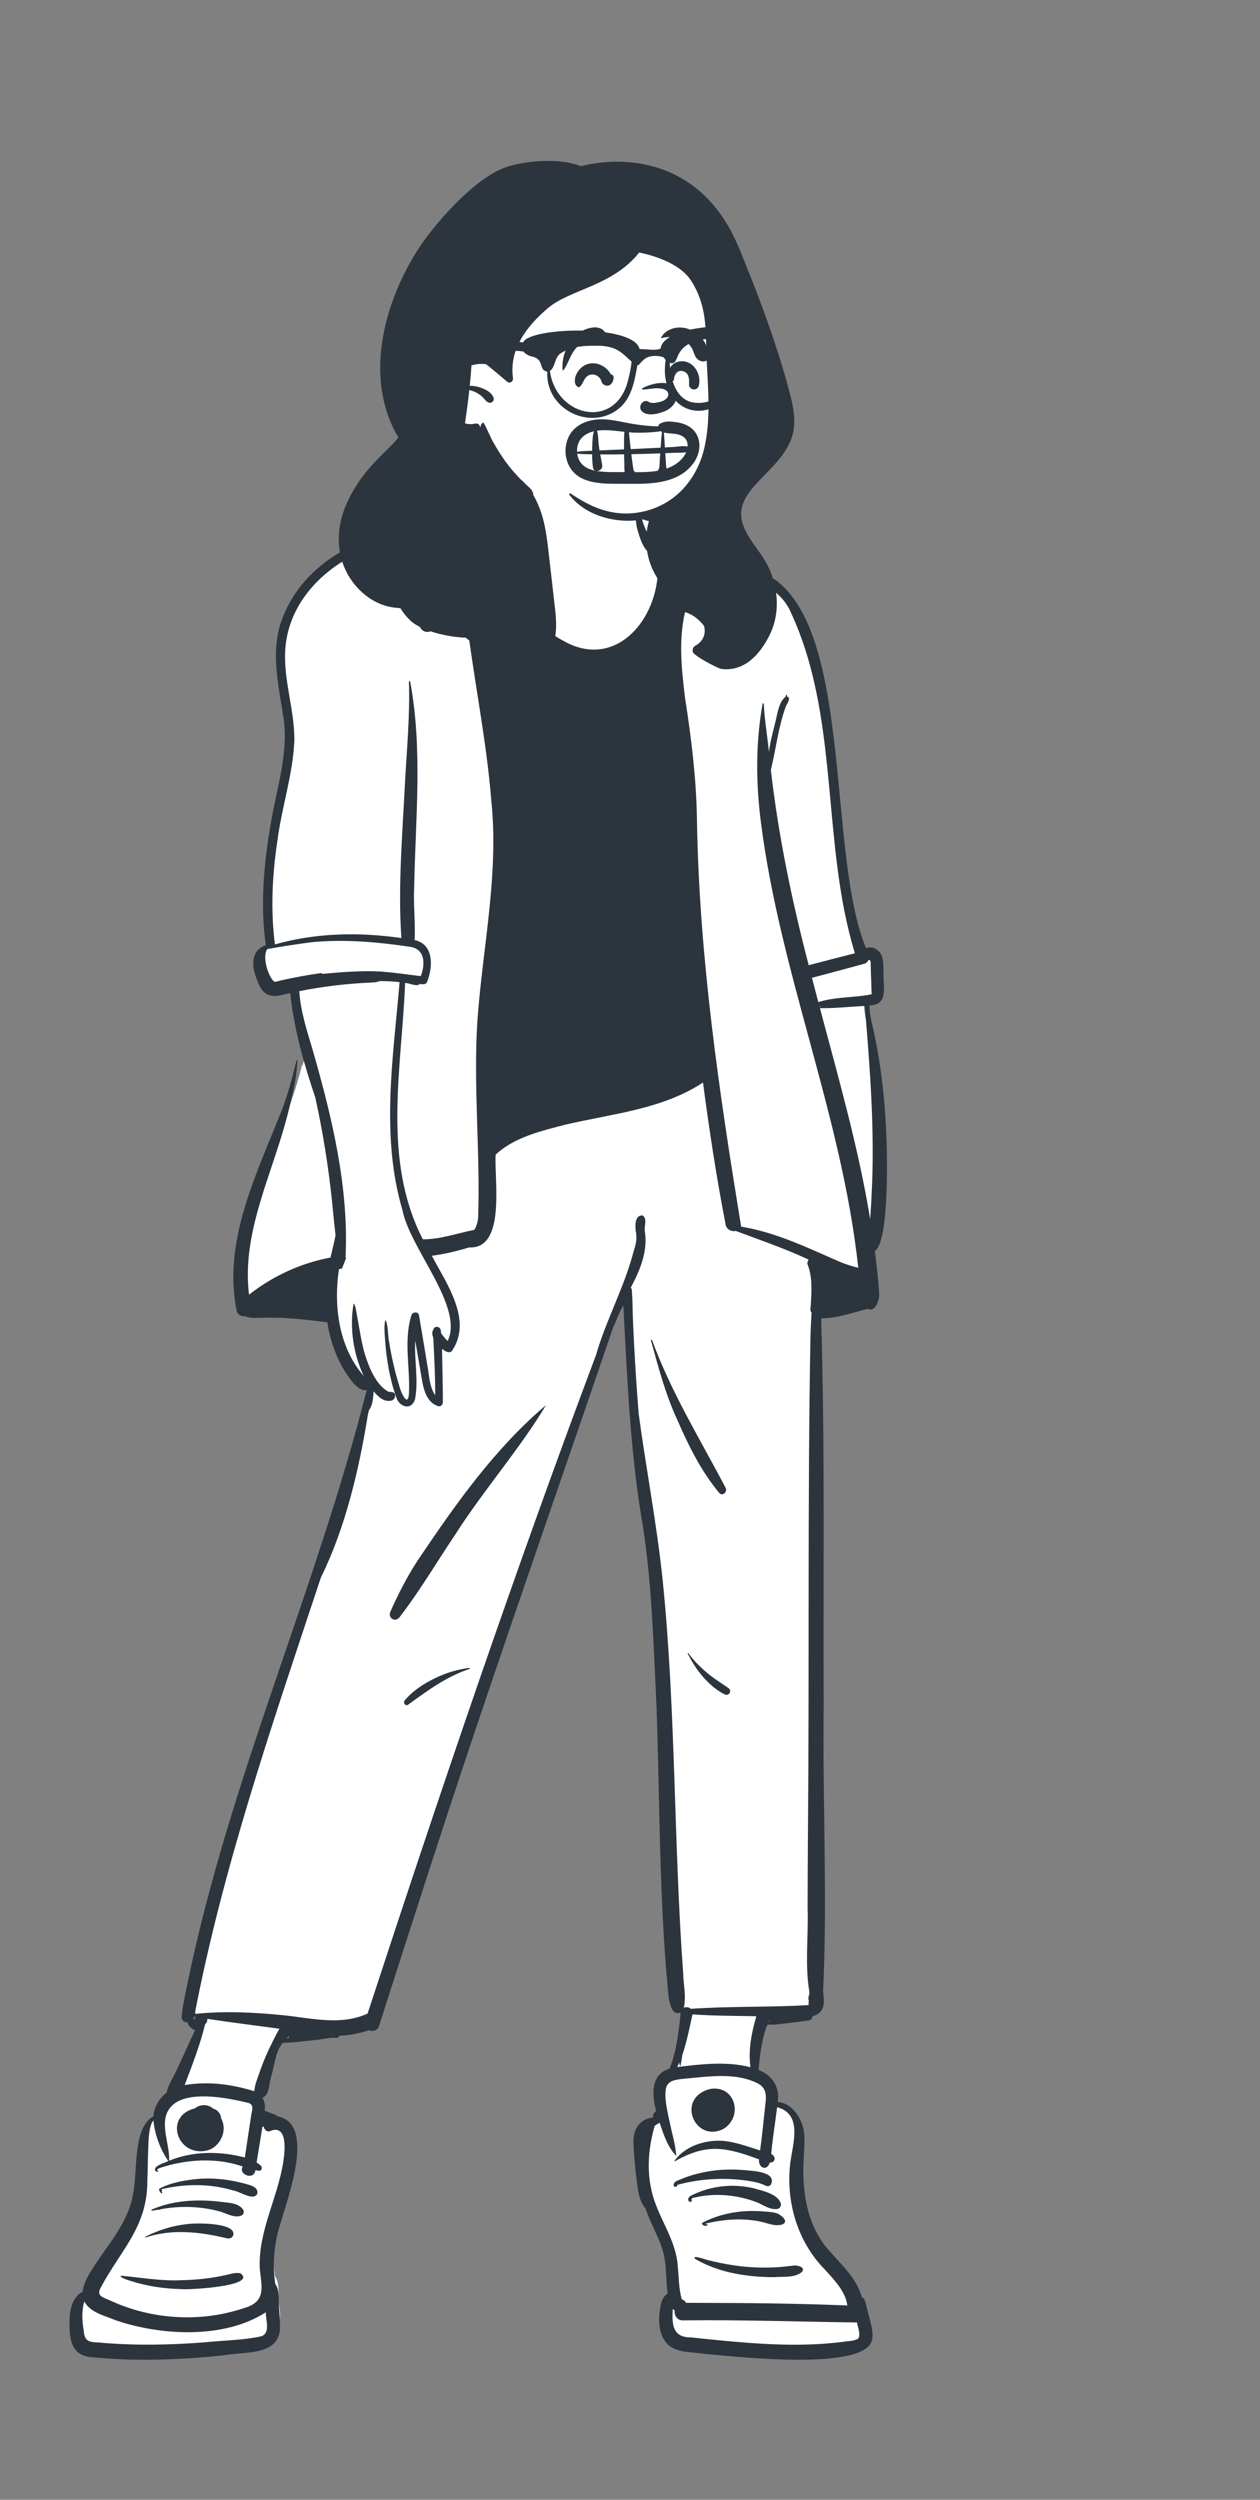 <svg width="236" height="468" viewBox="0 0 236 468" fill="none" xmlns="http://www.w3.org/2000/svg">
<rect x="0" y="0" width="236" height="468" fill="#808080" stroke="none"/>
<path fill-rule="evenodd" clip-rule="evenodd" d="M162.762 233.165C166.515 233.249 164.906 198.234 162.4 191.782C162.049 190.474 161.759 188.688 161.817 187.083C164.917 187.393 164.583 185.271 164.423 182.713C164.476 180.682 164.617 176.491 161.508 178.123C152.188 159.464 162.265 111.231 137.726 106.688C134.769 105.97 131.713 105.227 129.224 103.176C126.589 98.307 125.248 97.685 120.882 97.37C120.074 92.984 118.563 88.298 114.061 86.591C109.939 84.976 105.141 84.847 100.843 85.709C97.285 86.869 96.96 93.482 96.169 96.743C91.378 95.472 85.473 92.799 82.893 98.858C81.644 98.484 80.486 98.727 79.216 99.142C68.575 100.857 58.25 105.671 54.304 115.715C51.866 121.743 53.596 128.305 54.51 134.547C55.363 141.345 53.114 147.642 52.072 154.181C50.52 163.185 50.239 170.407 51.252 177.099C48.575 177.708 48.378 180.142 49.461 182.69C49.779 183.553 50.099 184.462 50.802 184.949C52.233 185.85 54.082 184.812 55.637 184.653C55.96 188.248 56.586 191.776 57.623 195.786C57.322 196.986 56.978 198.326 56.669 199.531L56.565 199.418C53.015 214.286 42.459 228.728 45.74 244.53C45.933 245.056 46.299 244.947 46.58 244.937C48.209 245.557 49.705 245.164 51.347 245.227C55.243 245.23 59.007 245.729 62.498 246.163C63.137 250.332 65.212 257.159 68.912 258.748C68.975 258.77 70.072 258.541 70.163 258.534C60.312 298.48 42.587 335.417 35.546 376.168C35.504 376.665 36.313 376.402 36.578 376.462C36.542 377.593 37.273 377.865 38.296 378.267C36.977 381.023 35.79 383.776 34.477 386.539C33.869 387.907 32.877 389.258 32.696 390.72C31.244 391.649 30.265 393.464 30.291 395.158C26.373 396.814 27.438 404.993 26.544 409.045C25.64 415.08 21.341 419.295 18.393 424.243C17.792 425.236 17.152 426.538 17.124 427.785C15.297 428.642 14.615 430.514 14.736 433.664C14.73 437.349 15.769 438.753 18.572 438.842C26.186 439.602 35.071 439.293 42.729 438.427C48.458 437.699 53.534 438.303 52.253 431.42C51.99 429.753 52.496 427.509 51.51 426.161C50.902 422.146 51.256 418.099 52.567 414.133C53.364 410.794 54.711 403.895 54.153 399.413C53.895 397.34 49.663 396.2 48.918 396.099C49.155 394.538 49.051 391.812 48.211 390.727C49.753 390.512 50.141 390.105 50.462 388.392C51.229 385.619 51.331 382.609 53.231 380.272C56.649 380.316 60.055 379.449 63.47 379.343L63.64 378.951C65.66 378.925 67.669 378.568 69.587 377.868C70.012 378.069 70.556 378.242 70.795 377.599L71.936 374.031C85.214 331.776 99.932 289.418 114.283 247.471C115.121 245.432 116.128 243.265 117.438 241.447C117.882 267.112 123.259 292.75 123.72 318.403C124.344 336.051 124.184 353.513 125.844 371.223C126.271 374.971 126.725 374.846 127.284 374.617C127.509 374.652 128.036 374.764 128.265 374.812C127.891 378.537 127.46 384.583 125.863 388.392C122.332 388.937 122.965 391.646 123.748 393.892C122.906 394.611 123.025 396.288 123.275 397.216C119.953 397.22 119.229 399.922 119.458 401.627C119.774 404.479 119.597 408.916 121.5 411.351C122.62 414.457 124.444 417.388 125.156 420.734C125.604 423.195 125.431 426.781 125.863 429.223C124.777 429.725 125.237 430.512 125.054 432.034C124.113 439.001 127.424 437.817 133.276 438.297C136.784 439.071 163.491 440.613 162.337 435.977C162.534 434.089 161.656 433.26 161.28 431.402C161.111 430.908 157.784 425.2 155.799 423.038C149.143 416.784 149.434 408.388 149.644 398.716C149.253 396.095 147.237 393.585 144.664 393.867C145.402 391.068 144.033 388.633 141.171 387.824C141.457 384.654 141.758 380.347 142.805 377.605L141.819 376.602L143.138 376.76L143.576 375.657L144.054 376.865C146.319 376.865 148.874 376.363 151.044 376.127C151.39 376.146 151.236 375.675 151.292 375.494C153.341 375.07 153.566 373.981 153.203 371.387C153.681 329.27 153.474 287.548 152.821 245.353C156.023 245.496 159.145 244.328 162.292 243.55C163.41 244.252 163.726 241.753 163.596 241.214C163.418 238.422 163.073 235.7 162.762 233.165Z" fill="white"/>
<path fill-rule="evenodd" clip-rule="evenodd" d="M97.008 90.87C97.484 91.245 97.434 92.287 97.481 92.87L97.484 92.908C97.634 94.669 97.431 96.439 97.002 98.148L96.966 98.291C96.749 99.13 96.558 100.179 95.885 100.766C95.155 101.403 93.997 100.991 93.971 99.964C93.957 99.487 94.117 99.028 94.318 98.58C92.906 99.125 91.493 99.665 90.074 100.19C89.168 107.684 99.636 116.858 105.697 120.069C114.523 124.955 121.95 117.472 123.08 108.675C123.269 107.507 123.397 106.306 123.421 105.121C123.442 104.131 123.24 102.75 123.904 101.904C123.434 101.893 123.017 101.959 122.557 102.031L122.579 102.069C122.839 102.535 123.208 103.695 122.383 103.783C120.601 103.595 119.772 100.472 119.338 98.975C119.056 97.955 118.666 93.723 119.528 93.224C119.788 94.229 119.686 95.321 120.002 96.329C120.72 96.619 122.089 96.697 122.406 96.75C126.108 96.793 128.207 99.45 129.708 102.561C134.107 106.171 140.43 105.551 145.18 108.524C159.715 119.06 154.968 160.074 162.208 177.523C163.657 176.923 165.134 178.124 165.328 179.589C165.528 180.716 165.468 181.923 165.484 183.065L165.491 183.207C165.61 185.543 166.013 188.168 162.859 188.219C162.864 189.522 163.109 190.784 163.424 192.043C165.171 199.661 165.933 207.507 166.105 215.317L166.114 215.89C166.171 219.995 166.221 232.693 163.861 234.196L163.971 235.09C164.244 237.327 164.502 239.57 164.646 241.818C164.872 242.985 164.101 245.781 162.529 245.041C159.645 245.754 156.801 246.806 153.804 246.812C154.53 270.965 154.17 295.143 154.277 319.307C154.045 337.118 155.008 355.077 154.167 372.82L154.197 373.071C154.435 375.063 154.506 376.795 152.203 377.478C152.17 377.965 151.795 378.225 151.35 378.283C150.088 378.452 148.825 378.613 147.562 378.769C146.385 378.856 145.125 379.149 143.952 379.009C144.065 379.124 143.757 379.142 143.724 379.058C142.654 381.742 142.344 384.668 142.079 387.531C144.675 388.52 146.092 390.746 145.668 393.537C148.288 393.643 150.201 396.554 150.568 399.007C150.804 400.7 150.615 402.381 150.539 404.076C150.177 409.871 151.029 416.115 154.77 420.737L154.926 420.922C157.332 423.751 160.383 426.343 161.42 430.041C161.708 430.176 161.945 430.436 162.048 430.842L162.721 433.48V433.48L163.055 434.799C163.3 435.761 163.517 436.745 163.386 437.74L163.372 437.837C162.717 444.142 136.863 441.103 131.817 440.65C129.789 440.332 127.563 440.505 125.737 439.431C123.497 437.953 123.217 434.954 123.601 432.498L123.633 432.268C123.789 431.169 124.017 430.018 125.059 429.403C124.708 427.127 124.844 424.799 124.427 422.532C123.796 419.324 121.889 416.54 120.916 413.46C119.496 411.882 119.448 409.42 119.151 407.401C118.926 405.443 118.742 403.471 118.666 401.5C118.46 398.895 119.591 396.747 122.33 396.407C122.203 395.913 122.551 395.487 122.897 395.171C122.08 392.27 121.855 388.289 125.398 387.299C126.74 383.972 127.13 380.366 127.487 376.817C127.445 376.808 127.402 376.801 127.36 376.794C125.595 377.528 125.228 374.047 125.11 372.684C123.44 355.023 123.593 337.258 122.966 319.543L122.905 318.262C122.354 306.59 122.027 294.815 120.008 283.299C117.977 270.463 117.445 257.418 116.751 244.447C115.933 245.718 115.493 247.177 114.831 248.531C106.242 273.765 97.428 298.923 88.936 324.191C82.781 342.486 76.901 360.878 71.003 379.257C70.702 380.198 69.754 380.393 69.06 380.092C67.294 380.705 65.44 381.053 63.575 381.113C63.462 381.371 63.231 381.56 62.894 381.523C61.896 381.414 60.748 381.726 59.75 381.842C57.467 382.068 55.25 382.418 52.946 382.451C51.519 384.256 51.429 386.702 50.771 388.85C50.392 389.945 50.452 392.4 49.144 392.708C49.612 393.431 49.674 394.298 49.598 395.191C50.005 395.284 50.417 395.459 50.8 395.637C51.173 395.826 51.665 395.81 51.922 396.19C59.23 397.514 53.889 411.389 52.619 415.978C51.373 419.729 50.982 423.648 51.551 427.564C52.421 428.765 52.13 430.551 52.263 431.975C52.333 433.245 52.461 434.535 52.45 435.807C52.308 441.09 45.785 440.23 42.105 440.916C39.807 441.183 37.498 441.369 35.19 441.514C29.336 441.878 23.449 441.906 17.607 441.34C13.835 441.22 13.024 438.76 13.03 435.394L13.024 435.255C12.939 432.971 13.307 430.213 15.476 429.025C15.585 427.818 16.197 426.6 16.822 425.545C19.729 420.658 24.093 416.375 24.952 410.51C25.794 406.671 24.84 398.22 28.743 396.218C28.834 394.489 29.896 392.727 31.211 391.792C31.465 390.352 32.421 389.029 33.012 387.705C34.218 385.179 35.334 382.612 36.535 380.083C35.906 379.817 35.239 379.328 35.151 378.634C34.547 378.642 33.951 378.252 34.024 377.517C34.238 375.386 34.704 373.29 35.144 371.196L35.199 370.934C43.035 333.06 59.215 297.644 68.682 260.255C67.408 260.486 66.217 259.029 65.513 258.081C63.239 255.018 61.895 251.313 61.304 247.553L60.235 247.421C56.669 246.983 53.086 246.6 49.491 246.703L48.624 246.732C47.661 246.761 46.697 246.754 45.782 246.407C45.144 246.466 44.479 246.124 44.321 245.407C41.658 232.136 48.204 219.542 52.892 207.55C53.997 204.601 54.783 201.61 55.532 198.557C55.557 198.458 55.712 198.479 55.708 198.581C55.561 201.975 54.72 205.398 53.865 208.669C51.059 219.763 45.212 230.643 46.641 242.388C51.085 238.888 56.362 236.458 61.906 235.429C62.226 234.039 62.58 232.66 62.846 231.261C62.584 229.11 62.406 226.949 62.178 224.788C61.497 218.324 60.457 211.876 59.071 205.526C56.92 199.136 55.042 192.66 54.371 185.923L54.248 185.947C52.757 186.25 51.114 186.907 49.731 185.957C48.853 185.348 48.473 184.34 48.118 183.371C47.105 181.021 46.917 177.933 49.785 176.951C48.716 169.482 49.411 161.684 50.702 154.284C51.737 147.798 54.007 141.408 53.157 134.769C52.214 128.388 50.455 121.705 52.998 115.46C57.176 105.036 67.756 100.091 78.162 98.499L78.331 98.45C79.618 98.068 80.79 97.667 82.131 97.955C85.295 92.085 90.426 94.473 95.436 95.781C95.774 94.786 96.056 93.767 96.321 92.75C96.486 92.231 96.432 91.036 97.008 90.87ZM126.006 432.251L125.993 432.507C125.861 435.256 126.01 437.611 129.418 437.593C131.763 437.843 134.108 438.087 136.457 438.299L137.338 438.377C144.308 438.998 151.363 439.303 158.32 438.369L158.61 438.33C159.191 438.247 160.268 438.263 160.728 437.833C161.283 437.087 160.641 435.663 160.506 434.796C149.65 434.67 138.78 434.27 127.917 434.408C126.775 434.414 126.259 433.437 126.364 432.548C126.236 432.461 126.115 432.361 126.006 432.251ZM15.788 430.873C15.255 432.75 15.386 434.524 15.688 436.403C15.838 438.371 16.775 438.497 18.469 438.544C25.084 439.154 31.746 439.026 38.363 438.514C41.909 438.132 45.553 438.146 49.033 437.362C50.694 436.626 49.735 434.312 49.791 432.894C41.976 437.93 30.155 437.291 21.632 434.377L21.495 434.319C19.479 433.472 16.902 432.938 15.788 430.873ZM28.735 396.983C27.8 398.038 27.817 401.12 27.775 401.976C27.674 404.039 27.69 406.107 27.601 408.171C27.667 416.861 22.648 421.195 18.922 428.181C17.903 429.877 19.385 430.118 20.592 430.667C28.402 434.302 37.64 434.858 45.8 432.075C49.901 430.883 49.006 428.123 48.657 424.747C48.315 417.848 51.945 411.633 53.018 404.959L53.057 404.725C53.379 402.724 53.889 397.817 50.799 398.88C50.12 399.298 49.481 398.773 49.401 398.132C49.32 398.145 49.237 398.153 49.157 398.154C48.796 400.385 48.422 402.612 48.063 404.843C48.365 405.035 48.649 405.252 48.9 405.5C49.205 405.803 48.992 406.438 48.532 406.4C48.295 406.379 48.061 406.343 47.829 406.299C47.645 408.238 44.566 407.15 45.455 405.596C41.028 404.066 36.15 404.188 31.654 405.361L31.635 405.369C31.287 405.507 28.784 406.009 29.589 406.4C29.925 406.44 29.161 406.879 29.027 406.2C28.984 405.348 30.929 404.929 31.525 404.575C30.022 402.424 28.995 399.635 28.735 396.983ZM142.161 390.17C137.991 387.912 132.865 388.75 128.341 389.15L128.151 389.171C127 389.295 125.395 389.372 124.867 390.557C124.102 392.457 125.37 396.707 125.768 398.82L125.949 399.559C126.262 400.849 126.553 402.132 126.661 403.468C126.664 403.512 126.621 403.543 126.582 403.543C124.997 401.85 124.285 399.573 123.545 397.401C123.229 397.581 122.921 397.776 122.63 397.99C121.494 401.893 121.114 406.049 122.014 410.03L122.046 410.171C123.157 415.091 126.615 419.115 126.944 424.257C127.164 426.335 127.115 428.466 127.713 430.484C128.053 430.559 128.349 430.81 128.483 431.125L130.432 431.128C139.857 431.144 149.284 431.229 158.702 431.617C158.398 428.969 156.06 426.619 154.414 424.803C149.362 419.629 147.177 412.197 148.009 405.033C148.447 401.45 150.447 395.819 145.555 394.495C145.198 397.416 144.715 400.327 144.448 403.259C145.371 403.705 145.314 404.879 144.186 404.856C143.68 406.559 141.982 405.871 142.166 404.264C135.957 401.97 132.395 401.202 126.347 404.657C126.177 404.632 126.811 403.953 126.892 403.832C128.803 401.771 131.739 400.802 134.493 400.767C137.223 400.767 139.79 401.796 142.366 402.592C142.753 399.825 143.014 397.041 143.32 394.265L143.387 393.67C143.548 392.212 143.489 391.008 142.161 390.17ZM42.385 425.901C43.294 425.699 44.13 425.391 45.053 425.6C48.302 428.041 35.026 428.729 33.896 428.555C31.018 428.471 28.139 428.106 25.37 427.292L25.157 427.229C24.792 427.127 22.155 426.383 22.667 426.047C26.413 426.379 30.08 427.067 33.896 426.888C35.799 426.848 37.71 426.713 39.593 426.427C40.53 426.284 41.462 426.109 42.385 425.901ZM130.158 422.877C129.563 421.986 132.463 423.17 132.84 423.18C135.241 423.772 137.685 424.221 140.152 424.408C141.806 424.533 143.477 424.56 145.134 424.478C146.36 424.436 147.574 424.255 148.793 424.13L148.837 424.128C149.561 424.103 151.013 424.552 150.118 425.414C148.727 426.492 146.669 426.164 145.002 426.322C139.939 426.306 134.578 425.49 130.158 422.877ZM34.977 416.397C36.437 416.132 44.47 416.046 43.669 418.512C43.475 418.98 43.031 419.135 42.564 419.062C37.592 417.852 32.228 417.22 27.272 418.887C27.192 418.915 27.136 418.784 27.215 418.749C29.652 417.527 32.259 416.673 34.977 416.397ZM139.255 413.986C140.567 413.887 141.886 413.922 143.199 414.02L143.626 414.054C144.214 414.1 144.82 414.154 145.384 414.325L145.489 414.359C146.21 414.591 147.834 415.829 146.601 416.425C145.277 416.853 144.158 416.344 142.881 416.016C139.322 415.172 135.581 415.458 132.054 416.32L132.551 416.48V416.48C132.582 416.457 132.621 416.509 132.592 416.534C132.236 416.846 131.746 416.735 131.493 416.348C131.45 416.282 131.477 416.175 131.547 416.138C133.938 414.884 136.573 414.19 139.255 413.986ZM28.402 413.672C32.421 411.892 37.078 411.695 41.389 412.211L41.696 412.249C43.041 412.407 44.795 412.479 45.565 413.732C45.831 414.166 45.556 414.664 45.127 414.821C43.861 415.283 42.374 414.357 41.159 414.013C37.565 413.029 33.726 412.925 30.072 413.605C30.097 413.74 29.492 413.681 29.36 413.729C29.195 413.72 28.099 414.082 28.402 413.672ZM129.765 410.893C133.272 409.188 137.326 408.781 141.112 409.661L141.27 409.706C142.947 410.177 145.648 410.733 146.249 412.509C146.379 412.91 146.097 413.45 145.675 413.531C144.245 413.805 142.946 412.76 141.652 412.258C137.843 410.827 133.533 410.484 129.594 411.537C129.568 411.692 129.542 411.846 129.514 412.001C129.581 411.957 129.651 412.056 129.597 412.111C128.969 412.551 128.315 411.44 129.765 410.893ZM37.437 407.895C40.274 407.706 43.135 408.067 45.874 408.815L46.389 408.957C47.138 409.167 48.108 409.498 48.217 410.307C48.259 410.629 48.179 410.85 47.917 411.05C46.964 411.763 44.89 410.268 43.704 410.093C39.4 408.799 34.779 408.818 30.419 409.807L30.271 409.842L30.376 410.59C30.479 410.948 29.521 410.104 29.885 409.72C32.187 408.548 34.873 408.106 37.437 407.895ZM132.441 406.556C134.718 406.145 137.067 406.067 139.37 406.274L139.642 406.299C141.017 406.421 145.471 406.598 144.418 408.922C144.241 409.311 143.728 409.361 143.397 409.193C142.283 408.628 141.066 408.425 139.838 408.239C135.5 407.635 131.068 407.882 126.833 409.051C126.925 409.196 126.735 409.367 126.555 409.401C126.108 409.484 126.108 408.95 126.299 408.667C126.527 408.332 126.982 408.209 127.332 408.061C128.963 407.35 130.693 406.87 132.441 406.556ZM46.193 393.621L45.934 393.559C41.588 392.537 31.954 390.703 30.956 396.691C30.602 399.328 31.77 401.9 31.683 404.512C36.19 402.679 41.173 402.698 45.855 403.909C46.269 401.199 46.665 398.485 47.089 395.776L47.157 395.452C47.346 394.538 47.41 393.824 46.193 393.621ZM36.514 394.711C37.461 393.899 39.04 393.911 39.969 394.797C40.818 394.975 41.417 395.877 41.431 396.651C42.722 398.921 41.165 402.059 38.699 402.626C33.131 403.8 30.642 396.149 36.514 394.711ZM132.985 391.088C137.644 390.255 139.336 396.167 135.513 398.565C130.111 401.275 126.512 392.754 132.985 391.088ZM38.819 377.956C38.887 378.408 38.665 378.73 38.399 379.035C37.444 382.951 36.007 386.596 34.589 390.351C39.2 389.586 43.557 390.254 47.637 391.506C47.686 390.36 48.208 389.173 48.57 388.092C49.276 386.042 50.13 384.043 51.114 382.113L51.238 381.872C51.592 381.185 51.932 380.467 52.35 379.81C47.837 379.194 43.324 378.638 38.819 377.956ZM129.709 377.122L129.589 377.667C129.071 380.031 128.579 382.417 127.808 384.714L127.798 384.761C127.68 385.341 127.414 388.025 127.247 386.131C127.119 386.416 126.981 386.698 126.835 386.975L127.633 386.88C131.897 386.374 136.364 385.936 140.556 387.009C140.132 383.722 140.756 380.581 141.668 377.473C137.673 377.381 133.713 377.411 129.709 377.122ZM54.049 381.208C53.903 381.345 53.76 381.485 53.624 381.632C53.808 381.584 53.992 381.539 54.163 381.499C54.156 381.391 54.08 381.309 54.049 381.208ZM144.083 378.193L143.996 378.397C143.982 378.431 143.968 378.465 143.953 378.498C144.021 378.458 144.095 378.42 144.176 378.386C144.139 378.327 144.108 378.263 144.083 378.193ZM71.1 183.667C70.692 183.865 70.265 183.915 69.701 183.939C65.119 184.129 60.552 184.66 56.053 185.565C56.301 189.207 57.409 192.734 58.462 196.205L58.681 196.966C62.242 209.404 65.35 222.401 64.724 235.41C64.759 235.423 64.792 235.441 64.824 235.457C64.767 235.616 64.727 235.78 64.669 235.938L64.633 236.032L64.419 236.563C64.301 236.858 64.186 237.154 64.087 237.457C63.912 237.52 63.697 237.566 63.492 237.596C62.453 244.483 63.441 252.206 68.125 257.592C66.181 253.524 65.434 248.466 66.236 244.024C66.671 244.496 66.702 245.582 66.868 246.287C67.326 248.698 67.646 251.143 68.333 253.503L68.408 253.74C69.178 256.157 70.467 259.274 72.7 260.523C73.122 260.649 73.773 260.492 73.973 261.008C74.088 261.47 73.873 262.04 73.4 262.184L73.366 262.193C72.006 262.579 70.852 261.554 69.98 260.472L69.936 261.037C69.853 262.106 69.736 263.132 69.115 264.011C69.042 264.317 68.971 264.624 68.896 264.93C67.216 275.3 64.689 286.019 60.088 295.378L59.553 296.992C50.806 323.35 41.747 349.69 36.475 377.037C42.014 376.454 47.6 376.736 53.128 377.285C58.341 377.826 63.855 379.268 68.849 376.966C82.38 335.618 96.337 294.394 111.634 253.676C113.478 247.213 116.94 240.981 118.653 234.355L118.761 234.005C119.163 232.677 119.352 231.815 119.057 230.331L119.044 230.15C118.983 229.222 118.962 227.813 120.021 227.556C120.201 227.512 120.436 227.546 120.56 227.701C121.215 228.541 120.602 229.611 120.791 230.587C121.341 234.32 119.868 237.84 118.147 241.058C118.259 241.194 118.337 241.361 118.35 241.544C118.5 243.528 118.481 245.533 118.568 247.521C118.813 253.237 119.169 258.949 119.621 264.653C121.036 275.099 123.041 285.437 124.131 295.929C126.612 320.367 126.166 344.993 127.967 369.48C127.982 371.631 128.656 373.867 127.973 375.954C128.404 375.671 129.016 375.734 129.394 376.077C136.739 375.568 144.094 375.818 151.437 375.381C151.444 375.05 151.469 374.742 151.482 374.504C151.277 374.015 151.618 373.472 151.608 372.953C150.712 367.871 151.449 362.41 151.265 357.214C151.273 352.297 151.298 347.381 151.332 342.463C151.609 311.735 151.236 281 151.798 250.276C151.841 248.765 151.91 247.258 152.008 245.751C151.604 245.301 151.873 244.663 151.874 244.122L151.897 243.641C152.02 241.213 152.16 238.982 151.213 236.589C151.235 236.303 151.301 236.036 151.45 235.817C147.021 233.74 142.397 232.167 137.825 230.455C137.054 230.646 136.088 230.166 135.926 229.336C134.204 220.494 132.847 211.595 131.673 202.666C123.997 207.709 114.636 208.507 105.919 210.55L104.269 210.977C100.2 212.038 95.932 213.273 92.838 216.164C92.525 220.728 94.849 233.881 87.865 233.537C85.576 234.236 83.225 234.796 80.883 235.098C83.609 240.275 88.582 247.173 84.651 252.906C84.08 253.511 83.314 252.898 82.792 252.522C82.857 255.874 82.946 259.209 82.95 262.558C82.95 263.004 82.49 263.407 82.046 263.255C79.527 262.387 79.216 259.37 78.826 257.094C78.477 255.062 78.126 253.029 77.781 250.995C77.562 254.645 78.439 258.402 77.725 262.01C77.038 264.073 74.905 263.459 74.266 261.729L74.247 261.676C72.983 258.169 72.367 254.423 72.112 250.708L72.098 250.491C72.024 249.364 71.904 248.171 72.183 247.079C72.749 248.143 72.608 249.878 72.871 251.165C73.312 253.915 73.909 256.646 74.747 259.301L74.769 259.394C75.148 260.952 76.631 263.986 76.614 260.174C76.671 258.237 76.504 256.306 76.399 254.373L76.385 254.097C76.247 251.457 76.262 248.793 77.054 246.248C77.255 245.596 78.351 245.473 78.484 246.248C79.016 249.344 79.524 252.443 80.033 255.542C80.403 257.434 80.388 259.569 81.514 261.202C81.527 257.638 81.33 254.084 81.159 250.524L81.125 250.414C80.986 249.96 80.836 249.354 81.155 248.961C81.279 248.149 82.465 248.242 82.566 249.092C82.588 249.27 82.604 249.45 82.621 249.629C83.014 250.122 83.38 250.626 83.844 251.05C86.946 244.713 76.797 233.768 75.396 226.612C71.269 212.676 73.642 198.064 74.842 183.873C73.601 183.726 72.349 183.686 71.1 183.667ZM36.351 377.522C36.304 377.697 36.268 377.89 36.183 378.049C36.25 378.061 36.319 378.074 36.388 378.089C36.471 377.921 36.558 377.757 36.653 377.596C36.553 377.572 36.452 377.548 36.351 377.522ZM87.868 312.254C87.999 312.231 88.051 312.412 87.924 312.453C83.648 313.875 80.044 316.522 76.44 319.149C75.928 319.521 75.451 318.744 75.808 318.323C77.316 316.557 79.162 315.338 81.217 314.312L81.338 314.252C83.394 313.216 85.599 312.556 87.868 312.254ZM128.816 309.608C128.766 309.512 128.898 309.438 128.958 309.523C129.91 310.866 131.171 312.116 132.423 313.171C133.691 314.24 135.075 315.085 136.432 316.023C137.164 316.528 136.536 317.605 135.741 317.218C134.195 316.466 132.807 315.224 131.672 313.931C130.502 312.597 129.636 311.17 128.816 309.608ZM102.267 263.062C97.547 270.996 90.579 278.985 85.379 287.121C81.867 292.337 78.69 297.776 74.841 302.757C74.071 303.806 72.587 302.93 73.114 301.736C74.578 298.43 76.21 295.254 78.174 292.225L78.808 291.284C85.651 281.14 92.903 270.976 102.267 263.062ZM121.929 250.954C121.888 250.821 122.082 250.763 122.134 250.88L122.139 250.894C125.682 260.614 131.144 269.451 135.923 278.566C136.293 279.312 135.308 280.211 134.719 279.505C131.346 275.458 128.981 270.697 126.883 265.878C124.671 261.102 123.314 256.015 121.929 250.954ZM130.161 103.461C132.331 107.818 133.923 112.43 135.026 117.176C135.366 118.641 133.402 119.54 132.608 118.257L132.585 118.217C131.609 116.588 130.155 115.153 128.315 114.592C127.06 119.854 127.672 125.413 128.323 130.726C129.478 138.127 130.398 145.56 130.535 153.06L130.542 153.462C130.945 179.075 134.706 204.572 138.826 229.649C145.412 230.708 151.441 233.695 157.512 236.32C158.567 236.732 159.645 237.091 160.75 237.339C157.7 208.908 146.099 182.245 142.515 153.918C141.567 146.551 141.523 139.07 142.832 131.745C142.854 131.605 143.052 131.652 143.061 131.776C143.205 134.785 143.719 137.754 144.024 140.747C144.231 139.037 144.71 137.306 145.097 135.668C145.571 134.066 145.746 131.493 147.133 130.448L147.22 130.145V130.145C147.257 130.015 147.45 130.07 147.419 130.2C147.404 130.262 147.39 130.322 147.377 130.384C148.267 130.622 147.435 131.679 147.214 132.185C145.785 136.025 145.359 140.181 144.383 144.138C145.795 156.492 148.339 168.69 151.472 180.697C154.35 179.937 157.238 179.205 160.123 178.462C153.687 157.462 157.45 134.026 147.807 113.974C144.195 107.244 135.297 108.158 130.161 103.461ZM81.261 99.622C79.911 99.549 78.501 100.284 77.206 100.536C75.487 100.87 73.778 101.134 72.098 101.647C63.498 104.009 55.202 110.461 53.644 119.757C52.573 126.139 55.224 132.358 55.131 138.723C54.851 145.029 52.776 151.089 51.968 157.332C50.995 163.715 50.661 170.396 51.495 176.811C59.209 174.618 67.266 174.48 75.176 175.613C74.517 165.891 75.382 156.121 75.861 146.406C76.206 140.166 76.796 133.899 76.588 127.647C76.583 127.509 76.808 127.475 76.83 127.613C79.202 140.381 77.811 153.342 77.571 166.218C77.419 169.472 77.821 172.756 77.658 175.991C81.255 176.767 81.125 180.97 80.025 183.74C79.83 184.406 79.168 184.291 78.633 184.21C78.052 184.821 76.668 184.023 75.879 184.024C75.261 200.006 71.509 217.078 79.198 232.016C82.413 232.034 85.507 230.922 88.632 230.292L88.802 230.258L88.807 230.256C89.266 229.657 89.49 228.694 89.552 227.989C89.989 215.68 88.622 203.344 89.422 191.034C90.401 177.371 93.442 163.791 92.035 150.035C91.063 137.741 88.393 125.669 87.106 113.411L87.04 112.777C86.96 112.021 86.93 111.186 86.557 110.61C84.386 112.593 82.564 114.95 81.26 117.603C80.537 118.884 78.603 118.314 78.573 116.867C78.295 114.284 78.254 111.692 78.535 109.108L78.561 108.88C78.91 105.647 79.885 102.56 81.261 99.622ZM161.975 188.325C159.178 188.473 156.379 188.784 153.577 188.747L153.859 189.808C157.25 202.533 160.861 215.235 162.99 228.255L163.067 227.034C163.144 225.813 163.218 224.591 163.266 223.367C163.87 211.666 162.948 199.98 161.975 188.325ZM153.794 188.337L153.462 188.321L153.483 188.393V188.393C153.551 188.379 153.62 188.367 153.69 188.355L153.794 188.337ZM162.907 179.742C162.855 179.726 162.766 179.726 162.666 179.731C162.523 180.062 162.234 180.335 161.898 180.425L159.095 181.184C156.759 181.817 154.421 182.446 152.08 183.059C152.473 184.577 152.872 186.096 153.275 187.613C156.468 186.579 160.002 186.814 163.257 186.149C163.217 184.396 163.121 182.634 163.091 180.878C163.084 180.592 163.143 180.131 162.997 179.874C162.905 179.71 162.997 179.771 162.907 179.742ZM55.678 185.642L55.59 185.662V185.662C55.62 185.741 55.646 185.821 55.671 185.902C55.672 185.815 55.674 185.73 55.678 185.642ZM76.46 177.208C70.445 176.328 64.329 175.809 58.264 176.407C55.52 176.781 52.735 177.179 50.046 177.688C49.111 179.131 50.145 182.642 51.31 183.753C51.659 183.886 52.259 183.628 52.594 183.552C55.104 182.983 57.639 182.524 60.186 182.165C60.262 182.261 60.373 182.323 60.511 182.31L61.096 182.256C64.609 181.934 68.154 181.698 71.675 181.899L71.701 181.92V181.92C74.077 182.094 76.444 182.471 78.81 182.743C79.744 180.288 79.583 177.471 76.46 177.208ZM120.219 97.143C120.451 97.934 120.73 98.703 121.078 99.45C121.44 99.349 121.94 99.43 122.207 99.66L122.32 99.639C122.632 99.58 123.007 99.489 123.104 99.478C127.401 98.88 127.074 104.661 127.089 107.566C127.116 109.022 127.145 110.48 127.189 111.936C128.418 111.515 130.063 112.272 131.138 112.942C130.296 110.126 129.307 107.354 128.204 104.632L127.953 103.995C127.095 101.834 126.134 99.657 124.318 98.152C122.914 97.783 121.555 97.716 120.219 97.143ZM89.063 95.693C85.069 94.26 83.487 97.516 82.379 100.762C81.073 104.357 80.717 108.316 80.934 112.185L81.069 112.006C82.538 110.036 84.657 106.785 87.336 107.307C87.31 105.813 87.364 104.171 87.649 102.619C87.482 101.617 87.44 100.606 87.555 99.594C87.616 98.325 88.991 98.517 89.896 98.338C90.679 97.814 91.627 97.603 92.579 97.972C93.298 97.876 94.017 97.784 94.736 97.693C94.846 97.449 94.935 97.204 95.028 96.954C93.038 96.541 91.05 96.115 89.063 95.693Z" fill="#2C353E"/>
<path fill-rule="evenodd" clip-rule="evenodd" d="M137.111 64C136.571 55.155 133.694 45.126 125.23 40.783C106.569 33.309 82.034 52.131 80.735 71.359C80.282 77.941 83.944 85.133 90.635 86.963C92.123 88.93 94.373 90.131 96.594 91.174C123.045 104.87 140.131 93.737 137.111 64V64Z" fill="white"/>
<path fill-rule="evenodd" clip-rule="evenodd" d="M143.136 58.498C142.202 55.907 141.214 53.336 140.175 50.785C139.164 48.302 138.25 45.765 136.994 43.4C129.49 29.273 115.845 29.273 108.791 31.119C105.133 29.546 98.282 29.99 94.473 31.409C88.308 33.707 80.791 42.745 78.221 46.806C72.547 55.772 69.006 67.705 72.775 78.066C73.268 79.42 73.896 80.674 74.603 81.883C74.158 82.486 73.645 83.056 73.077 83.617C71.389 85.284 69.7 86.896 68.242 88.776C66.793 90.645 65.591 92.632 64.697 94.822C63.01 98.954 62.929 103.632 65.159 107.574C67.099 111.004 70.535 113.558 74.407 113.802C74.606 113.829 74.805 113.854 75.004 113.874C75.517 114.718 76.143 115.494 76.857 116.171C79.044 118.247 84.258 119.312 87.232 119.381C87.384 119.503 87.538 119.625 87.692 119.746C89.512 121.175 91.421 122.617 93.51 123.634C94.925 124.324 96.78 124.9 98.257 124.402C98.926 124.849 100.025 124.755 100.689 124.389C101.781 123.789 102.668 122.708 103.208 121.602C104.518 118.916 104.203 115.976 103.867 113.107C103.496 109.937 103.14 106.766 102.778 103.596C102.494 101.117 102.198 98.597 101.443 96.21C101.052 94.972 100.541 93.784 99.88 92.666C99.897 92.572 99.894 92.478 99.867 92.39C99.65 91.688 99.203 91.319 98.673 90.841C98.604 90.78 98.536 90.718 98.469 90.654C98.204 90.352 97.92 90.072 97.617 89.835C97.5 89.716 97.385 89.597 97.269 89.478C96.31 88.475 95.404 87.421 94.599 86.292C93.818 85.197 93.113 84.054 92.442 82.889C91.759 81.705 91.307 80.398 90.626 79.222C90.568 79.121 90.419 79.101 90.337 79.185C90.126 79.402 89.991 79.644 90.016 79.899L89.911 79.914C89.871 79.53 89.516 79.217 89.034 79.301C88.313 79.427 87.721 79.473 87.097 79.234C87.206 78.508 87.307 77.78 87.407 77.05C87.59 75.708 87.759 74.361 87.904 73.014C88.256 73.098 88.606 73.219 88.948 73.373C89.435 73.59 89.895 73.883 90.288 74.243C90.676 74.599 90.944 75.078 91.417 75.325C91.961 75.608 92.618 75.14 92.459 74.526C92.135 73.285 90.304 72.574 89.171 72.339C88.782 72.258 88.385 72.224 87.987 72.232C88.077 71.368 88.157 70.503 88.222 69.637C88.254 69.228 88.282 68.818 88.309 68.407C89.19 68.141 90.133 68.061 91.049 68.186C91.351 68.427 91.653 68.664 91.946 68.905C92.873 69.67 93.797 70.439 94.709 71.223C94.791 71.292 94.872 71.362 94.955 71.433C95.496 71.898 96.172 71.437 96.081 70.779C95.337 65.384 98.648 61.092 102.526 57.767C106.818 54.085 114.621 53.657 119.725 47.279C122.075 47.757 127.324 49.175 129.49 52.619C132.522 57.446 132.126 61.77 132.357 67.245C132.588 72.724 133.175 78.44 131.928 83.842C130.778 88.823 127.664 93.08 122.834 95.036C122.714 95.085 122.593 95.132 122.472 95.177C119.974 96.117 117.248 96.383 114.621 95.888C111.712 95.339 109.284 94.011 106.865 92.377C106.725 92.285 106.521 92.475 106.627 92.615C109.816 96.832 116.08 98.242 121.049 97.128C121.281 97.076 121.512 97.019 121.741 96.956C120.63 100.146 120.853 103.647 122.301 106.753C123.172 108.621 124.5 110.238 126.117 111.514C127.9 112.919 130.111 114.054 131.348 116.026C132.481 117.833 132.145 119.864 130.205 120.908C129.716 121.172 129.528 122.027 130.013 122.403C130.198 122.545 130.383 122.69 130.573 122.832C131.659 123.65 134.641 125.186 135.124 125.242C139.413 125.75 142.297 122.607 144.145 118.9C146.315 114.549 145.751 109.246 143.36 105.102C141.442 101.777 137.665 98.501 139.167 94.293C139.702 92.79 140.798 91.508 141.863 90.351C143.077 89.032 144.382 87.798 145.546 86.433C146.703 85.078 147.729 83.603 148.302 81.902C149.138 79.416 148.722 76.729 148.094 74.247C146.747 68.92 144.999 63.664 143.136 58.498Z" fill="#2C353E"/>
<path fill-rule="evenodd" clip-rule="evenodd" d="M111.526 78.566C113.968 78.27 116.336 79.016 118.724 79.392C119.985 79.591 121.247 79.739 122.523 79.794C122.779 79.805 123.036 79.812 123.293 79.817C123.317 79.592 123.443 79.385 123.718 79.26C124.279 79.006 124.729 78.891 125.346 78.916C125.911 78.938 126.478 78.996 127.034 79.098C128.044 79.283 129.058 79.702 129.797 80.43C131.506 82.116 131.246 84.823 129.925 86.659C127.196 90.453 122.215 90.629 117.949 90.58L117.555 90.575C113.671 90.519 108.114 91.097 106.349 86.687C105.7 85.065 105.79 83.185 106.585 81.629C107.533 79.774 109.528 78.808 111.526 78.566ZM123.659 84.882L123.624 84.884C121.833 84.953 120.042 85.001 118.251 85.033C118.304 85.492 118.359 85.951 118.422 86.409C118.471 86.77 118.523 87.13 118.578 87.49C118.601 87.642 118.686 87.879 118.662 88.03L118.653 88.089V88.089C118.745 88.131 118.829 88.198 118.891 88.295C118.913 88.328 118.928 88.362 118.944 88.396C120.335 88.407 121.832 88.38 123.25 88.128L123.253 88.097V88.097C123.279 87.916 123.354 87.794 123.454 87.711C123.554 87.134 123.545 86.52 123.584 85.948C123.608 85.593 123.634 85.237 123.659 84.882ZM116.882 85.057C115.591 85.079 114.3 85.096 113.009 85.08L112.424 85.071V85.071C112.547 85.734 112.682 86.394 112.794 87.061C112.911 87.755 112.298 88.197 111.767 88.179C111.827 88.189 111.886 88.199 111.946 88.208C113.603 88.442 115.324 88.379 117.006 88.378C116.916 87.85 116.952 87.256 116.939 86.816L116.936 86.748C116.911 86.184 116.892 85.62 116.882 85.057ZM108.114 84.936C108.159 85.28 108.246 85.617 108.377 85.931C108.928 87.257 110.191 87.876 111.527 88.136C111.295 88.056 111.111 87.864 111.065 87.535C110.949 86.718 110.907 85.886 110.904 85.056C109.973 85.047 109.035 85.028 108.114 84.936ZM128.516 84.652C127.853 84.808 127.082 84.737 126.432 84.766C125.822 84.794 125.212 84.818 124.603 84.843C124.631 85.258 124.659 85.673 124.69 86.088C124.729 86.625 124.733 87.192 124.836 87.726C126.063 87.308 127.162 86.638 127.987 85.566C128.192 85.299 128.376 84.986 128.516 84.652ZM111.245 80.741C110.141 81.002 109.096 81.553 108.535 82.561C108.202 83.16 108.055 83.869 108.083 84.567C109.016 84.459 109.965 84.418 110.91 84.384C110.913 84.214 110.917 84.045 110.922 83.875L110.937 83.442C110.962 82.615 110.975 81.576 111.245 80.741ZM116.959 80.842L116.473 80.788C115.123 80.634 113.774 80.473 112.424 80.566C112.229 80.579 112.031 80.6 111.832 80.629C112.071 81.489 112.051 82.498 112.15 83.348C112.189 83.677 112.237 84.003 112.291 84.328L112.525 84.317V84.317C113.974 84.239 115.424 84.191 116.873 84.133C116.873 83.862 116.875 83.59 116.879 83.318L116.884 83.046C116.901 82.352 116.856 81.569 116.959 80.842ZM123.738 80.732C122.324 80.96 120.863 81.008 119.475 81.01C118.92 81.01 118.365 80.977 117.811 80.927C117.847 81.222 117.866 81.52 117.893 81.81C117.948 82.397 118.011 82.983 118.079 83.568L118.139 84.08V84.08C119.921 83.999 121.703 83.912 123.484 83.822L123.735 83.809V83.809L123.806 82.824C123.854 82.168 123.906 81.512 123.981 80.859L123.925 80.838V80.838C123.859 80.812 123.797 80.775 123.738 80.732ZM124.352 80.976C124.43 81.904 124.473 82.836 124.53 83.766L125.705 83.703C125.9 83.692 126.096 83.681 126.292 83.67C127.053 83.626 128.03 83.396 128.783 83.611C128.84 82.928 128.645 82.263 128.027 81.805C126.944 80.999 125.564 81.286 124.352 80.976ZM120.34 72.681C122.089 71.681 126.476 70.66 126.754 73.801C126.882 75.246 125.805 76.443 124.548 76.978L124.501 76.997C123.322 77.481 121.232 78.028 120.211 76.978C119.362 76.105 120.488 74.54 121.544 75.255C122.086 75.623 123.228 75.352 123.833 75.177L123.871 75.166C124.524 74.974 125.394 74.361 125.124 73.559C124.885 72.849 123.868 72.719 123.232 72.696C122.281 72.662 121.356 72.882 120.414 72.954C120.265 72.966 120.219 72.75 120.34 72.681ZM127.583 67.631C129.956 67.52 131.433 70.106 130.887 72.225C130.792 72.591 130.383 72.95 129.987 72.909L129.887 72.899C129.837 72.894 129.786 72.888 129.739 72.875C129.364 72.771 129.027 72.382 129.054 71.977L129.061 71.859C129.117 70.859 129.008 69.705 127.816 69.463C126.805 69.257 126.241 70.228 126.229 71.122C126.226 71.281 126.048 71.392 125.907 71.306C125.176 70.862 125.05 69.98 125.329 69.219C125.683 68.256 126.568 67.678 127.583 67.631ZM109.971 68.186C111.698 67.61 113.561 68.529 114.398 70.053C114.691 70.138 114.984 70.364 114.943 70.709C114.884 71.206 114.796 71.52 114.45 71.897C113.91 72.486 112.898 72.185 112.674 71.459L112.664 71.426C112.409 70.488 111.374 69.868 110.431 70.197C109.33 70.581 109.362 71.742 108.589 72.418C108.498 72.497 108.389 72.51 108.281 72.458C107.46 72.062 107.607 70.871 107.9 70.189C108.284 69.294 109.029 68.499 109.971 68.186ZM107.618 62.951C109.018 61.526 112.667 60.147 113.625 62.779C113.807 63.28 113.419 63.956 112.896 64.06C112.04 64.23 111.28 63.859 110.429 63.925C109.741 63.98 109.022 64.209 108.472 64.635C106.947 65.814 106.611 67.809 105.549 69.309C105.497 69.383 105.396 69.352 105.387 69.266C105.145 67.081 106.085 64.512 107.618 62.951ZM125.871 61.548C126.8 61.221 127.851 61.249 128.785 61.539C129.726 61.832 130.589 62.388 131.254 63.114C131.556 63.443 131.835 63.807 132.059 64.194C132.178 64.4 132.303 64.823 132.438 65.076C133.17 65.498 133.483 66.458 132.828 67.141L132.798 67.171L132.711 67.258C132.359 67.606 131.828 67.757 131.347 67.618C130.271 67.307 130.141 66.462 129.768 65.564C129.522 64.972 129.101 64.447 128.59 64.062C127.383 63.152 125.403 62.862 123.95 63.291C123.872 63.314 123.781 63.215 123.837 63.144C124.112 62.788 124.271 62.496 124.64 62.209C125.014 61.917 125.422 61.706 125.871 61.548Z" fill="#2C353E"/>
<path fill-rule="evenodd" clip-rule="evenodd" d="M134.579 73.85C133.62 75.136 131.841 75.546 130.201 75.405C126.662 75.065 125.549 71.055 125.433 67.938C127.805 68.604 125.232 63.886 133.343 63.367C136.202 63.13 135.414 64.853 136.677 66.112C136.651 68.754 136.21 71.626 134.579 73.85M117.726 70.814C115.637 80.577 104.198 78.254 102.997 69.454C104.106 68.672 103.814 66.742 105.193 66.043C107.377 64.65 110.108 64.71 112.589 64.742C115.76 64.96 116.664 66.271 118.293 67.701C118.215 68.656 117.989 69.789 117.726 70.814M139.111 61.751C138.993 61.731 138.876 61.713 138.759 61.695C138.667 61.644 138.559 61.604 138.434 61.58C138.149 61.507 137.865 61.458 137.582 61.432C133.516 60.519 124.11 61.816 123.722 65.278C122.427 65.709 121.307 65.323 119.807 65.361C118.664 60.597 98.917 61.269 97.967 64.142C97.964 64.141 97.96 64.14 97.957 64.139C97.044 63.857 95.699 63.925 94.654 63.88C92.424 63.834 90.191 64.032 88.009 64.501C83.923 65.15 78.347 65.908 81.189 71C81.189 71.001 81.19 71.002 81.19 71.003L81.191 71.002C81.681 71.504 82.512 71.1 82.543 70.422C81.587 68.01 83.745 67.72 85.406 67.027C89.537 65.545 93.743 65.34 98.016 65.798C98.337 66.176 98.825 66.505 99.341 66.678C102.197 67.151 100.692 69.266 102.498 69.573C102.166 76.946 111.135 80.97 116.331 76.124C118.406 74.099 118.901 71.1 119.382 68.397C119.636 68.34 119.798 68.201 119.892 68.017C120.504 67.408 120.888 66.845 122.098 66.678C123.308 66.51 124.239 66.846 124.365 66.949C124.396 67.013 124.431 67.077 124.47 67.141C124.525 67.236 124.601 67.312 124.686 67.372C123.492 74.713 129.202 79.356 134.968 75.549C137.473 73.197 138.002 69.597 138.106 66.383C138.446 66.178 138.661 65.782 138.544 65.284C138.382 64.597 138.761 64.002 139.366 63.704C140.153 63.316 140.013 61.9 139.111 61.751" fill="#2C353E"/>
</svg>
